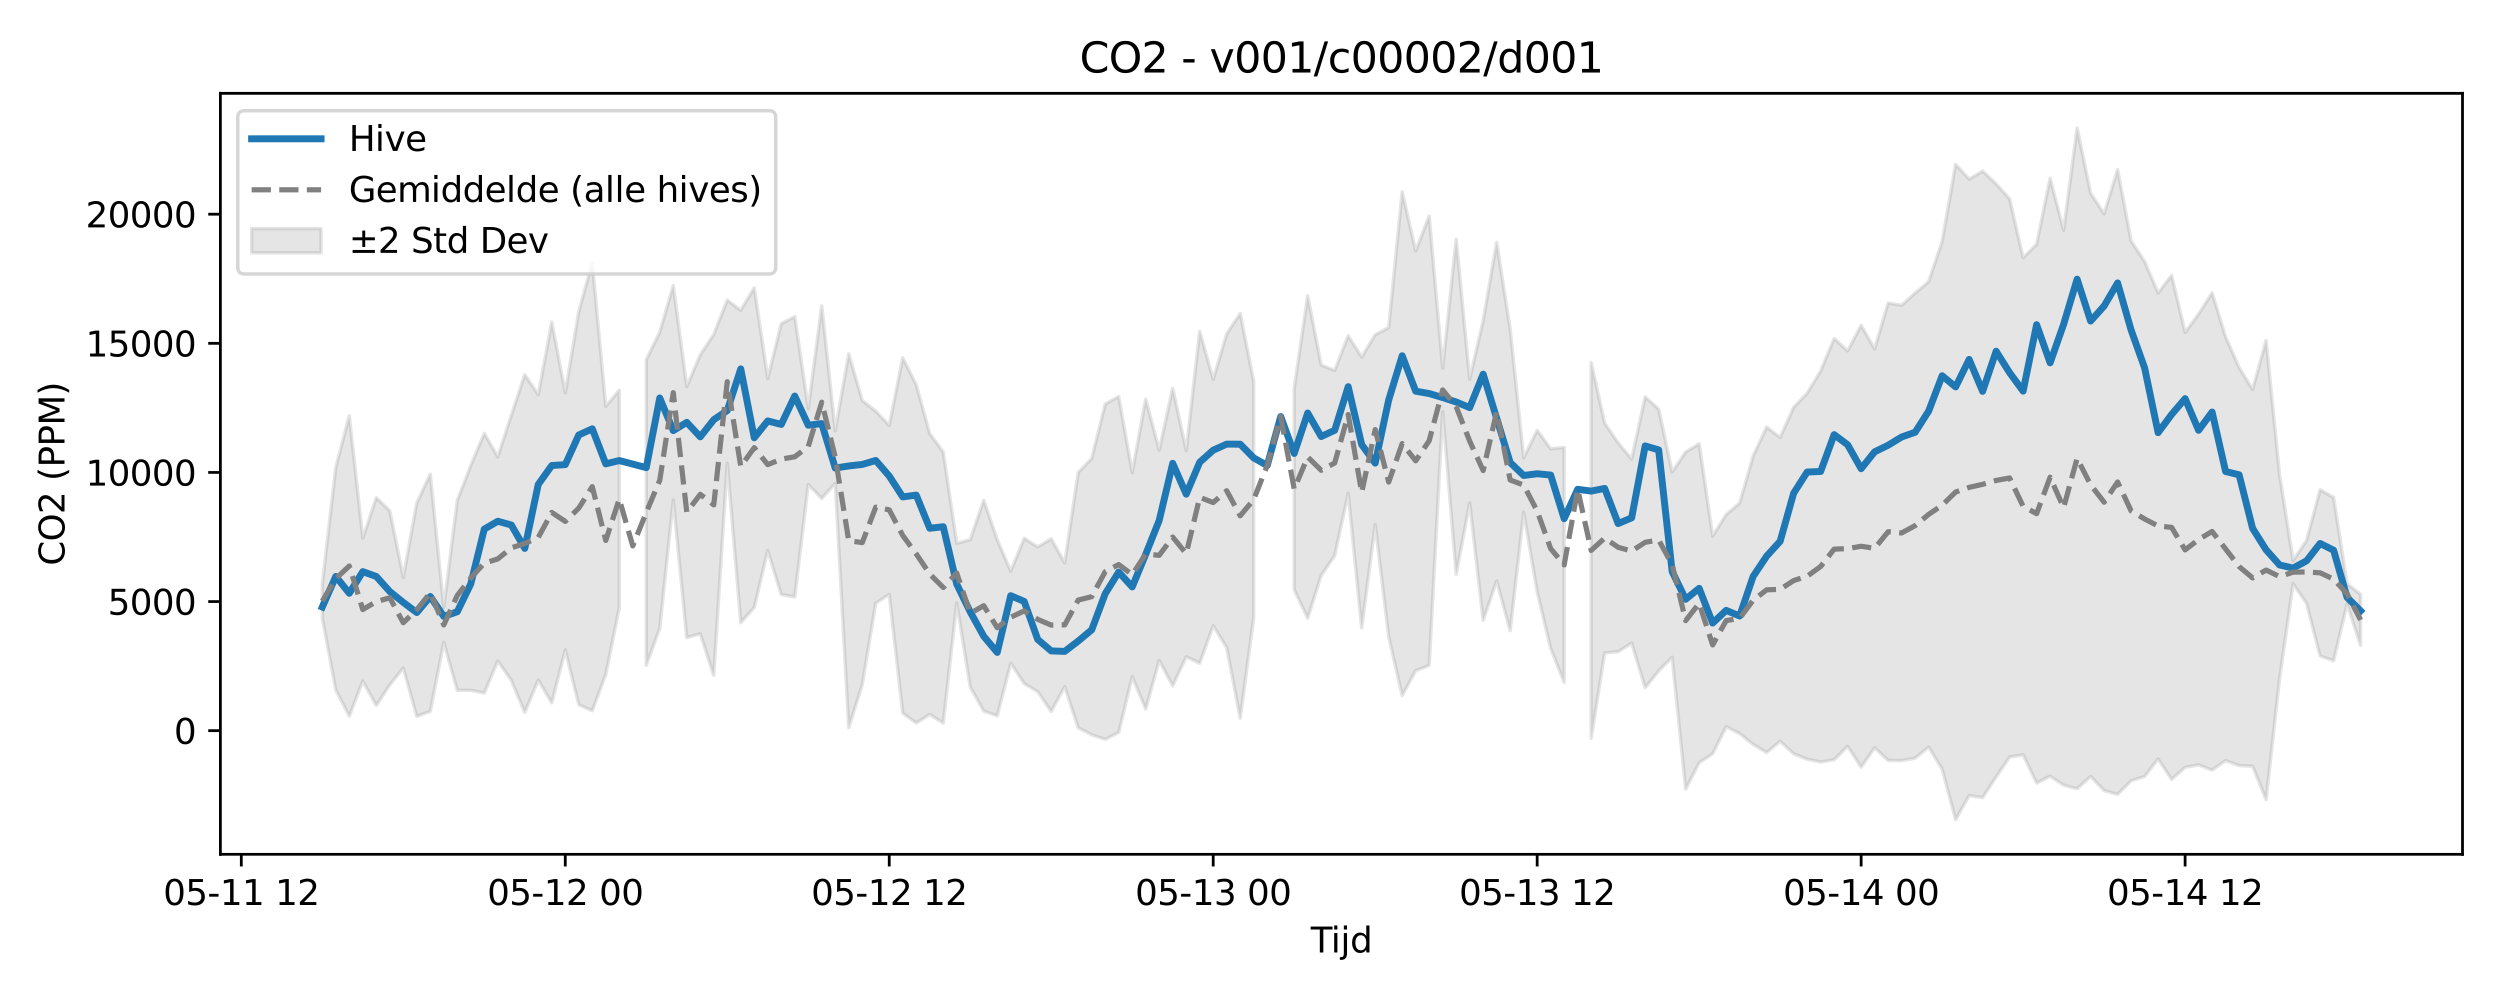 <?xml version="1.0" encoding="utf-8" standalone="no"?>
<!DOCTYPE svg PUBLIC "-//W3C//DTD SVG 1.1//EN"
  "http://www.w3.org/Graphics/SVG/1.1/DTD/svg11.dtd">
<svg xmlns:xlink="http://www.w3.org/1999/xlink" width="720pt" height="288pt" viewBox="0 0 720 288" xmlns="http://www.w3.org/2000/svg" version="1.1">
 <defs>
  <style type="text/css">*{stroke-linejoin: round; stroke-linecap: butt}</style>
 </defs>
 <g id="figure_1">
  <g id="patch_1">
   <path d="M 0 288 
L 720 288 
L 720 0 
L 0 0 
z
" style="fill: #ffffff"/>
  </g>
  <g id="axes_1">
   <g id="patch_2">
    <path d="M 63.47 246.04 
L 709.2 246.04 
L 709.2 26.88 
L 63.47 26.88 
z
" style="fill: #ffffff"/>
   </g>
   <g id="FillBetweenPolyCollection_1">
    <path d="M 92.821 168.249 
L 92.821 177.968 
L 96.709 198.705 
L 100.597 206.249 
L 104.484 196.136 
L 108.372 203.177 
L 112.259 197.239 
L 116.147 192.369 
L 120.035 206.307 
L 123.922 204.865 
L 127.81 184.966 
L 131.697 198.825 
L 135.585 198.812 
L 139.473 199.604 
L 143.36 190.355 
L 147.248 195.928 
L 151.135 205.163 
L 155.023 195.886 
L 158.911 202.408 
L 162.798 187.176 
L 166.686 202.953 
L 170.573 204.689 
L 174.461 194.249 
L 178.349 175.053 
L 178.349 112.385 
L 178.349 112.385 
L 174.461 117.046 
L 170.573 75.631 
L 166.686 89.705 
L 162.798 113.163 
L 158.911 92.765 
L 155.023 113.697 
L 151.135 107.913 
L 147.248 119.629 
L 143.36 131.598 
L 139.473 124.802 
L 135.585 134.067 
L 131.697 144.178 
L 127.81 174.982 
L 123.922 136.567 
L 120.035 144.871 
L 116.147 166.318 
L 112.259 147.085 
L 108.372 143.345 
L 104.484 154.961 
L 100.597 119.763 
L 96.709 134.586 
L 92.821 168.249 
z
" clip-path="url(#p95e5e0b3ce)" style="fill: #808080; fill-opacity: 0.2; stroke: #808080; stroke-opacity: 0.2"/>
    <path d="M 186.124 103.587 
L 186.124 191.597 
L 190.011 180.949 
L 193.899 143.983 
L 197.787 183.636 
L 201.674 182.509 
L 205.562 194.504 
L 209.449 133.408 
L 213.337 179.35 
L 217.224 174.935 
L 221.112 158.577 
L 225 171.244 
L 228.887 171.903 
L 232.775 139.53 
L 236.662 143.565 
L 240.55 139.207 
L 244.438 209.553 
L 248.325 197.178 
L 252.213 173.716 
L 256.1 171.153 
L 259.988 205.38 
L 263.876 208.232 
L 267.763 205.759 
L 271.651 208.24 
L 275.538 173.635 
L 279.426 197.842 
L 283.314 204.802 
L 287.201 206.156 
L 291.089 190.996 
L 294.976 196.858 
L 298.864 199.207 
L 302.752 204.896 
L 306.639 197.784 
L 310.527 209.589 
L 314.414 211.627 
L 318.302 212.917 
L 322.19 210.981 
L 326.077 194.869 
L 329.965 204.198 
L 333.852 190.209 
L 337.74 197.51 
L 341.628 189.126 
L 345.515 191.036 
L 349.403 180.204 
L 353.29 186.49 
L 357.178 206.837 
L 361.066 177.82 
L 361.066 109.927 
L 361.066 109.927 
L 357.178 90.245 
L 353.29 96.182 
L 349.403 109.248 
L 345.515 95.427 
L 341.628 129.789 
L 337.74 111.838 
L 333.852 129.656 
L 329.965 114.921 
L 326.077 136.124 
L 322.19 114.187 
L 318.302 116.368 
L 314.414 132.048 
L 310.527 136.055 
L 306.639 162.131 
L 302.752 155.163 
L 298.864 157.53 
L 294.976 155.027 
L 291.089 164.528 
L 287.201 155.414 
L 283.314 144.082 
L 279.426 155.44 
L 275.538 156.465 
L 271.651 130.161 
L 267.763 124.88 
L 263.876 110.797 
L 259.988 103.056 
L 256.1 122.542 
L 252.213 118.422 
L 248.325 115.365 
L 244.438 101.904 
L 240.55 124.103 
L 236.662 88.108 
L 232.775 117.656 
L 228.887 91.202 
L 225 93.223 
L 221.112 109.048 
L 217.224 82.902 
L 213.337 89.348 
L 209.449 86.447 
L 205.562 96.32 
L 201.674 102.223 
L 197.787 111.333 
L 193.899 82.209 
L 190.011 95.669 
L 186.124 103.587 
z
" clip-path="url(#p95e5e0b3ce)" style="fill: #808080; fill-opacity: 0.2; stroke: #808080; stroke-opacity: 0.2"/>
    <path d="M 372.728 111.864 
L 372.728 169.806 
L 376.616 178.027 
L 380.504 165.744 
L 384.391 160.019 
L 388.279 142.09 
L 392.166 180.859 
L 396.054 151.033 
L 399.942 183.332 
L 403.829 200.302 
L 407.717 193.161 
L 411.604 191.623 
L 415.492 118.525 
L 419.38 165.359 
L 423.267 144.841 
L 427.155 178.668 
L 431.042 167.303 
L 434.93 181.635 
L 438.818 147.537 
L 442.705 170.407 
L 446.593 186.733 
L 450.48 196.527 
L 450.48 128.851 
L 450.48 128.851 
L 446.593 129.265 
L 442.705 123.931 
L 438.818 131.878 
L 434.93 94.839 
L 431.042 69.819 
L 427.155 92.356 
L 423.267 109.223 
L 419.38 68.884 
L 415.492 106.072 
L 411.604 62.228 
L 407.717 72.271 
L 403.829 55.215 
L 399.942 94.325 
L 396.054 96.415 
L 392.166 102.827 
L 388.279 96.689 
L 384.391 106.677 
L 380.504 105.142 
L 376.616 85.199 
L 372.728 111.864 
z
" clip-path="url(#p95e5e0b3ce)" style="fill: #808080; fill-opacity: 0.2; stroke: #808080; stroke-opacity: 0.2"/>
    <path d="M 458.256 104.383 
L 458.256 212.656 
L 462.143 188.049 
L 466.031 187.685 
L 469.918 185.217 
L 473.806 198.044 
L 477.694 193.235 
L 481.581 189.282 
L 485.469 227.266 
L 489.356 219.684 
L 493.244 217.076 
L 497.132 209.292 
L 501.019 211.278 
L 504.907 214.384 
L 508.794 216.736 
L 512.682 213.487 
L 516.57 217.083 
L 520.457 218.66 
L 524.345 219.46 
L 528.232 218.814 
L 532.12 214.939 
L 536.008 220.939 
L 539.895 215.352 
L 543.783 219.013 
L 547.67 219.059 
L 551.558 218.35 
L 555.446 215.161 
L 559.333 221.475 
L 563.221 236.078 
L 567.108 229.133 
L 570.996 229.706 
L 574.883 223.742 
L 578.771 218.043 
L 582.659 217.397 
L 586.546 225.526 
L 590.434 223.517 
L 594.321 226.12 
L 598.209 227.158 
L 602.097 223.594 
L 605.984 227.686 
L 609.872 228.775 
L 613.759 224.861 
L 617.647 223.617 
L 621.535 218.585 
L 625.422 224.457 
L 629.31 220.991 
L 633.197 220.303 
L 637.085 221.78 
L 640.973 219.043 
L 644.86 220.49 
L 648.748 220.674 
L 652.635 230.286 
L 656.523 195.395 
L 660.411 168.117 
L 664.298 173.789 
L 668.186 188.888 
L 672.073 190.286 
L 675.961 173.919 
L 679.849 185.883 
L 679.849 171.189 
L 679.849 171.189 
L 675.961 168.127 
L 672.073 143.262 
L 668.186 141.065 
L 664.298 155.645 
L 660.411 161.455 
L 656.523 136.747 
L 652.635 98.064 
L 648.748 112.207 
L 644.86 105.838 
L 640.973 97.047 
L 637.085 84.327 
L 633.197 90.467 
L 629.31 95.756 
L 625.422 79.31 
L 621.535 84.386 
L 617.647 75.311 
L 613.759 69.4 
L 609.872 48.849 
L 605.984 61.588 
L 602.097 55.64 
L 598.209 36.842 
L 594.321 66.322 
L 590.434 51.34 
L 586.546 70.344 
L 582.659 74.234 
L 578.771 57.268 
L 574.883 52.98 
L 570.996 49.263 
L 567.108 51.594 
L 563.221 47.324 
L 559.333 69.548 
L 555.446 81.141 
L 551.558 84.409 
L 547.67 87.928 
L 543.783 87.264 
L 539.895 100.49 
L 536.008 93.708 
L 532.12 101.071 
L 528.232 97.478 
L 524.345 106.847 
L 520.457 113.264 
L 516.57 117.311 
L 512.682 125.979 
L 508.794 122.998 
L 504.907 131.345 
L 501.019 144.875 
L 497.132 148.188 
L 493.244 154.405 
L 489.356 127.802 
L 485.469 130.206 
L 481.581 135.933 
L 477.694 117.795 
L 473.806 114.318 
L 469.918 132.203 
L 466.031 127.566 
L 462.143 121.874 
L 458.256 104.383 
z
" clip-path="url(#p95e5e0b3ce)" style="fill: #808080; fill-opacity: 0.2; stroke: #808080; stroke-opacity: 0.2"/>
   </g>
   <g id="matplotlib.axis_1">
    <g id="xtick_1">
     <g id="line2d_1">
      <defs>
       <path id="ma5da8256d8" d="M 0 0 
L 0 3.5 
" style="stroke: #000000; stroke-width: 0.8"/>
      </defs>
      <g>
       <use xlink:href="#ma5da8256d8" x="69.496" y="246.04" style="stroke: #000000; stroke-width: 0.8"/>
      </g>
     </g>
     <g id="text_1">
      <!-- 05-11 12 -->
      <g transform="translate(47.015 260.638) scale(0.1 -0.1)">
       <defs>
        <path id="DejaVuSans-30" d="M 2034 4250 
Q 1547 4250 1301 3770 
Q 1056 3291 1056 2328 
Q 1056 1369 1301 889 
Q 1547 409 2034 409 
Q 2525 409 2770 889 
Q 3016 1369 3016 2328 
Q 3016 3291 2770 3770 
Q 2525 4250 2034 4250 
z
M 2034 4750 
Q 2819 4750 3233 4129 
Q 3647 3509 3647 2328 
Q 3647 1150 3233 529 
Q 2819 -91 2034 -91 
Q 1250 -91 836 529 
Q 422 1150 422 2328 
Q 422 3509 836 4129 
Q 1250 4750 2034 4750 
z
" transform="scale(0.016)"/>
        <path id="DejaVuSans-35" d="M 691 4666 
L 3169 4666 
L 3169 4134 
L 1269 4134 
L 1269 2991 
Q 1406 3038 1543 3061 
Q 1681 3084 1819 3084 
Q 2600 3084 3056 2656 
Q 3513 2228 3513 1497 
Q 3513 744 3044 326 
Q 2575 -91 1722 -91 
Q 1428 -91 1123 -41 
Q 819 9 494 109 
L 494 744 
Q 775 591 1075 516 
Q 1375 441 1709 441 
Q 2250 441 2565 725 
Q 2881 1009 2881 1497 
Q 2881 1984 2565 2268 
Q 2250 2553 1709 2553 
Q 1456 2553 1204 2497 
Q 953 2441 691 2322 
L 691 4666 
z
" transform="scale(0.016)"/>
        <path id="DejaVuSans-2d" d="M 313 2009 
L 1997 2009 
L 1997 1497 
L 313 1497 
L 313 2009 
z
" transform="scale(0.016)"/>
        <path id="DejaVuSans-31" d="M 794 531 
L 1825 531 
L 1825 4091 
L 703 3866 
L 703 4441 
L 1819 4666 
L 2450 4666 
L 2450 531 
L 3481 531 
L 3481 0 
L 794 0 
L 794 531 
z
" transform="scale(0.016)"/>
        <path id="DejaVuSans-20" transform="scale(0.016)"/>
        <path id="DejaVuSans-32" d="M 1228 531 
L 3431 531 
L 3431 0 
L 469 0 
L 469 531 
Q 828 903 1448 1529 
Q 2069 2156 2228 2338 
Q 2531 2678 2651 2914 
Q 2772 3150 2772 3378 
Q 2772 3750 2511 3984 
Q 2250 4219 1831 4219 
Q 1534 4219 1204 4116 
Q 875 4013 500 3803 
L 500 4441 
Q 881 4594 1212 4672 
Q 1544 4750 1819 4750 
Q 2544 4750 2975 4387 
Q 3406 4025 3406 3419 
Q 3406 3131 3298 2873 
Q 3191 2616 2906 2266 
Q 2828 2175 2409 1742 
Q 1991 1309 1228 531 
z
" transform="scale(0.016)"/>
       </defs>
       <use xlink:href="#DejaVuSans-30"/>
       <use xlink:href="#DejaVuSans-35" transform="translate(63.623 0)"/>
       <use xlink:href="#DejaVuSans-2d" transform="translate(127.246 0)"/>
       <use xlink:href="#DejaVuSans-31" transform="translate(163.33 0)"/>
       <use xlink:href="#DejaVuSans-31" transform="translate(226.953 0)"/>
       <use xlink:href="#DejaVuSans-20" transform="translate(290.576 0)"/>
       <use xlink:href="#DejaVuSans-31" transform="translate(322.363 0)"/>
       <use xlink:href="#DejaVuSans-32" transform="translate(385.986 0)"/>
      </g>
     </g>
    </g>
    <g id="xtick_2">
     <g id="line2d_2">
      <g>
       <use xlink:href="#ma5da8256d8" x="162.798" y="246.04" style="stroke: #000000; stroke-width: 0.8"/>
      </g>
     </g>
     <g id="text_2">
      <!-- 05-12 00 -->
      <g transform="translate(140.318 260.638) scale(0.1 -0.1)">
       <use xlink:href="#DejaVuSans-30"/>
       <use xlink:href="#DejaVuSans-35" transform="translate(63.623 0)"/>
       <use xlink:href="#DejaVuSans-2d" transform="translate(127.246 0)"/>
       <use xlink:href="#DejaVuSans-31" transform="translate(163.33 0)"/>
       <use xlink:href="#DejaVuSans-32" transform="translate(226.953 0)"/>
       <use xlink:href="#DejaVuSans-20" transform="translate(290.576 0)"/>
       <use xlink:href="#DejaVuSans-30" transform="translate(322.363 0)"/>
       <use xlink:href="#DejaVuSans-30" transform="translate(385.986 0)"/>
      </g>
     </g>
    </g>
    <g id="xtick_3">
     <g id="line2d_3">
      <g>
       <use xlink:href="#ma5da8256d8" x="256.1" y="246.04" style="stroke: #000000; stroke-width: 0.8"/>
      </g>
     </g>
     <g id="text_3">
      <!-- 05-12 12 -->
      <g transform="translate(233.62 260.638) scale(0.1 -0.1)">
       <use xlink:href="#DejaVuSans-30"/>
       <use xlink:href="#DejaVuSans-35" transform="translate(63.623 0)"/>
       <use xlink:href="#DejaVuSans-2d" transform="translate(127.246 0)"/>
       <use xlink:href="#DejaVuSans-31" transform="translate(163.33 0)"/>
       <use xlink:href="#DejaVuSans-32" transform="translate(226.953 0)"/>
       <use xlink:href="#DejaVuSans-20" transform="translate(290.576 0)"/>
       <use xlink:href="#DejaVuSans-31" transform="translate(322.363 0)"/>
       <use xlink:href="#DejaVuSans-32" transform="translate(385.986 0)"/>
      </g>
     </g>
    </g>
    <g id="xtick_4">
     <g id="line2d_4">
      <g>
       <use xlink:href="#ma5da8256d8" x="349.403" y="246.04" style="stroke: #000000; stroke-width: 0.8"/>
      </g>
     </g>
     <g id="text_4">
      <!-- 05-13 00 -->
      <g transform="translate(326.922 260.638) scale(0.1 -0.1)">
       <defs>
        <path id="DejaVuSans-33" d="M 2597 2516 
Q 3050 2419 3304 2112 
Q 3559 1806 3559 1356 
Q 3559 666 3084 287 
Q 2609 -91 1734 -91 
Q 1441 -91 1130 -33 
Q 819 25 488 141 
L 488 750 
Q 750 597 1062 519 
Q 1375 441 1716 441 
Q 2309 441 2620 675 
Q 2931 909 2931 1356 
Q 2931 1769 2642 2001 
Q 2353 2234 1838 2234 
L 1294 2234 
L 1294 2753 
L 1863 2753 
Q 2328 2753 2575 2939 
Q 2822 3125 2822 3475 
Q 2822 3834 2567 4026 
Q 2313 4219 1838 4219 
Q 1578 4219 1281 4162 
Q 984 4106 628 3988 
L 628 4550 
Q 988 4650 1302 4700 
Q 1616 4750 1894 4750 
Q 2613 4750 3031 4423 
Q 3450 4097 3450 3541 
Q 3450 3153 3228 2886 
Q 3006 2619 2597 2516 
z
" transform="scale(0.016)"/>
       </defs>
       <use xlink:href="#DejaVuSans-30"/>
       <use xlink:href="#DejaVuSans-35" transform="translate(63.623 0)"/>
       <use xlink:href="#DejaVuSans-2d" transform="translate(127.246 0)"/>
       <use xlink:href="#DejaVuSans-31" transform="translate(163.33 0)"/>
       <use xlink:href="#DejaVuSans-33" transform="translate(226.953 0)"/>
       <use xlink:href="#DejaVuSans-20" transform="translate(290.576 0)"/>
       <use xlink:href="#DejaVuSans-30" transform="translate(322.363 0)"/>
       <use xlink:href="#DejaVuSans-30" transform="translate(385.986 0)"/>
      </g>
     </g>
    </g>
    <g id="xtick_5">
     <g id="line2d_5">
      <g>
       <use xlink:href="#ma5da8256d8" x="442.705" y="246.04" style="stroke: #000000; stroke-width: 0.8"/>
      </g>
     </g>
     <g id="text_5">
      <!-- 05-13 12 -->
      <g transform="translate(420.225 260.638) scale(0.1 -0.1)">
       <use xlink:href="#DejaVuSans-30"/>
       <use xlink:href="#DejaVuSans-35" transform="translate(63.623 0)"/>
       <use xlink:href="#DejaVuSans-2d" transform="translate(127.246 0)"/>
       <use xlink:href="#DejaVuSans-31" transform="translate(163.33 0)"/>
       <use xlink:href="#DejaVuSans-33" transform="translate(226.953 0)"/>
       <use xlink:href="#DejaVuSans-20" transform="translate(290.576 0)"/>
       <use xlink:href="#DejaVuSans-31" transform="translate(322.363 0)"/>
       <use xlink:href="#DejaVuSans-32" transform="translate(385.986 0)"/>
      </g>
     </g>
    </g>
    <g id="xtick_6">
     <g id="line2d_6">
      <g>
       <use xlink:href="#ma5da8256d8" x="536.008" y="246.04" style="stroke: #000000; stroke-width: 0.8"/>
      </g>
     </g>
     <g id="text_6">
      <!-- 05-14 00 -->
      <g transform="translate(513.527 260.638) scale(0.1 -0.1)">
       <defs>
        <path id="DejaVuSans-34" d="M 2419 4116 
L 825 1625 
L 2419 1625 
L 2419 4116 
z
M 2253 4666 
L 3047 4666 
L 3047 1625 
L 3713 1625 
L 3713 1100 
L 3047 1100 
L 3047 0 
L 2419 0 
L 2419 1100 
L 313 1100 
L 313 1709 
L 2253 4666 
z
" transform="scale(0.016)"/>
       </defs>
       <use xlink:href="#DejaVuSans-30"/>
       <use xlink:href="#DejaVuSans-35" transform="translate(63.623 0)"/>
       <use xlink:href="#DejaVuSans-2d" transform="translate(127.246 0)"/>
       <use xlink:href="#DejaVuSans-31" transform="translate(163.33 0)"/>
       <use xlink:href="#DejaVuSans-34" transform="translate(226.953 0)"/>
       <use xlink:href="#DejaVuSans-20" transform="translate(290.576 0)"/>
       <use xlink:href="#DejaVuSans-30" transform="translate(322.363 0)"/>
       <use xlink:href="#DejaVuSans-30" transform="translate(385.986 0)"/>
      </g>
     </g>
    </g>
    <g id="xtick_7">
     <g id="line2d_7">
      <g>
       <use xlink:href="#ma5da8256d8" x="629.31" y="246.04" style="stroke: #000000; stroke-width: 0.8"/>
      </g>
     </g>
     <g id="text_7">
      <!-- 05-14 12 -->
      <g transform="translate(606.829 260.638) scale(0.1 -0.1)">
       <use xlink:href="#DejaVuSans-30"/>
       <use xlink:href="#DejaVuSans-35" transform="translate(63.623 0)"/>
       <use xlink:href="#DejaVuSans-2d" transform="translate(127.246 0)"/>
       <use xlink:href="#DejaVuSans-31" transform="translate(163.33 0)"/>
       <use xlink:href="#DejaVuSans-34" transform="translate(226.953 0)"/>
       <use xlink:href="#DejaVuSans-20" transform="translate(290.576 0)"/>
       <use xlink:href="#DejaVuSans-31" transform="translate(322.363 0)"/>
       <use xlink:href="#DejaVuSans-32" transform="translate(385.986 0)"/>
      </g>
     </g>
    </g>
    <g id="text_8">
     <!-- Tijd -->
     <g transform="translate(377.485 274.317) scale(0.1 -0.1)">
      <defs>
       <path id="DejaVuSans-54" d="M -19 4666 
L 3928 4666 
L 3928 4134 
L 2272 4134 
L 2272 0 
L 1638 0 
L 1638 4134 
L -19 4134 
L -19 4666 
z
" transform="scale(0.016)"/>
       <path id="DejaVuSans-69" d="M 603 3500 
L 1178 3500 
L 1178 0 
L 603 0 
L 603 3500 
z
M 603 4863 
L 1178 4863 
L 1178 4134 
L 603 4134 
L 603 4863 
z
" transform="scale(0.016)"/>
       <path id="DejaVuSans-6a" d="M 603 3500 
L 1178 3500 
L 1178 -63 
Q 1178 -731 923 -1031 
Q 669 -1331 103 -1331 
L -116 -1331 
L -116 -844 
L 38 -844 
Q 366 -844 484 -692 
Q 603 -541 603 -63 
L 603 3500 
z
M 603 4863 
L 1178 4863 
L 1178 4134 
L 603 4134 
L 603 4863 
z
" transform="scale(0.016)"/>
       <path id="DejaVuSans-64" d="M 2906 2969 
L 2906 4863 
L 3481 4863 
L 3481 0 
L 2906 0 
L 2906 525 
Q 2725 213 2448 61 
Q 2172 -91 1784 -91 
Q 1150 -91 751 415 
Q 353 922 353 1747 
Q 353 2572 751 3078 
Q 1150 3584 1784 3584 
Q 2172 3584 2448 3432 
Q 2725 3281 2906 2969 
z
M 947 1747 
Q 947 1113 1208 752 
Q 1469 391 1925 391 
Q 2381 391 2643 752 
Q 2906 1113 2906 1747 
Q 2906 2381 2643 2742 
Q 2381 3103 1925 3103 
Q 1469 3103 1208 2742 
Q 947 2381 947 1747 
z
" transform="scale(0.016)"/>
      </defs>
      <use xlink:href="#DejaVuSans-54"/>
      <use xlink:href="#DejaVuSans-69" transform="translate(57.959 0)"/>
      <use xlink:href="#DejaVuSans-6a" transform="translate(85.742 0)"/>
      <use xlink:href="#DejaVuSans-64" transform="translate(113.525 0)"/>
     </g>
    </g>
   </g>
   <g id="matplotlib.axis_2">
    <g id="ytick_1">
     <g id="line2d_8">
      <defs>
       <path id="m9a7a1505db" d="M 0 0 
L -3.5 0 
" style="stroke: #000000; stroke-width: 0.8"/>
      </defs>
      <g>
       <use xlink:href="#m9a7a1505db" x="63.47" y="210.438" style="stroke: #000000; stroke-width: 0.8"/>
      </g>
     </g>
     <g id="text_9">
      <!-- 0 -->
      <g transform="translate(50.108 214.237) scale(0.1 -0.1)">
       <use xlink:href="#DejaVuSans-30"/>
      </g>
     </g>
    </g>
    <g id="ytick_2">
     <g id="line2d_9">
      <g>
       <use xlink:href="#m9a7a1505db" x="63.47" y="173.25" style="stroke: #000000; stroke-width: 0.8"/>
      </g>
     </g>
     <g id="text_10">
      <!-- 5000 -->
      <g transform="translate(31.02 177.049) scale(0.1 -0.1)">
       <use xlink:href="#DejaVuSans-35"/>
       <use xlink:href="#DejaVuSans-30" transform="translate(63.623 0)"/>
       <use xlink:href="#DejaVuSans-30" transform="translate(127.246 0)"/>
       <use xlink:href="#DejaVuSans-30" transform="translate(190.869 0)"/>
      </g>
     </g>
    </g>
    <g id="ytick_3">
     <g id="line2d_10">
      <g>
       <use xlink:href="#m9a7a1505db" x="63.47" y="136.062" style="stroke: #000000; stroke-width: 0.8"/>
      </g>
     </g>
     <g id="text_11">
      <!-- 10000 -->
      <g transform="translate(24.657 139.861) scale(0.1 -0.1)">
       <use xlink:href="#DejaVuSans-31"/>
       <use xlink:href="#DejaVuSans-30" transform="translate(63.623 0)"/>
       <use xlink:href="#DejaVuSans-30" transform="translate(127.246 0)"/>
       <use xlink:href="#DejaVuSans-30" transform="translate(190.869 0)"/>
       <use xlink:href="#DejaVuSans-30" transform="translate(254.492 0)"/>
      </g>
     </g>
    </g>
    <g id="ytick_4">
     <g id="line2d_11">
      <g>
       <use xlink:href="#m9a7a1505db" x="63.47" y="98.874" style="stroke: #000000; stroke-width: 0.8"/>
      </g>
     </g>
     <g id="text_12">
      <!-- 15000 -->
      <g transform="translate(24.657 102.673) scale(0.1 -0.1)">
       <use xlink:href="#DejaVuSans-31"/>
       <use xlink:href="#DejaVuSans-35" transform="translate(63.623 0)"/>
       <use xlink:href="#DejaVuSans-30" transform="translate(127.246 0)"/>
       <use xlink:href="#DejaVuSans-30" transform="translate(190.869 0)"/>
       <use xlink:href="#DejaVuSans-30" transform="translate(254.492 0)"/>
      </g>
     </g>
    </g>
    <g id="ytick_5">
     <g id="line2d_12">
      <g>
       <use xlink:href="#m9a7a1505db" x="63.47" y="61.686" style="stroke: #000000; stroke-width: 0.8"/>
      </g>
     </g>
     <g id="text_13">
      <!-- 20000 -->
      <g transform="translate(24.657 65.485) scale(0.1 -0.1)">
       <use xlink:href="#DejaVuSans-32"/>
       <use xlink:href="#DejaVuSans-30" transform="translate(63.623 0)"/>
       <use xlink:href="#DejaVuSans-30" transform="translate(127.246 0)"/>
       <use xlink:href="#DejaVuSans-30" transform="translate(190.869 0)"/>
       <use xlink:href="#DejaVuSans-30" transform="translate(254.492 0)"/>
      </g>
     </g>
    </g>
    <g id="text_14">
     <!-- CO2 (PPM) -->
     <g transform="translate(18.578 162.903) rotate(-90) scale(0.1 -0.1)">
      <defs>
       <path id="DejaVuSans-43" d="M 4122 4306 
L 4122 3641 
Q 3803 3938 3442 4084 
Q 3081 4231 2675 4231 
Q 1875 4231 1450 3742 
Q 1025 3253 1025 2328 
Q 1025 1406 1450 917 
Q 1875 428 2675 428 
Q 3081 428 3442 575 
Q 3803 722 4122 1019 
L 4122 359 
Q 3791 134 3420 21 
Q 3050 -91 2638 -91 
Q 1578 -91 968 557 
Q 359 1206 359 2328 
Q 359 3453 968 4101 
Q 1578 4750 2638 4750 
Q 3056 4750 3426 4639 
Q 3797 4528 4122 4306 
z
" transform="scale(0.016)"/>
       <path id="DejaVuSans-4f" d="M 2522 4238 
Q 1834 4238 1429 3725 
Q 1025 3213 1025 2328 
Q 1025 1447 1429 934 
Q 1834 422 2522 422 
Q 3209 422 3611 934 
Q 4013 1447 4013 2328 
Q 4013 3213 3611 3725 
Q 3209 4238 2522 4238 
z
M 2522 4750 
Q 3503 4750 4090 4092 
Q 4678 3434 4678 2328 
Q 4678 1225 4090 567 
Q 3503 -91 2522 -91 
Q 1538 -91 948 565 
Q 359 1222 359 2328 
Q 359 3434 948 4092 
Q 1538 4750 2522 4750 
z
" transform="scale(0.016)"/>
       <path id="DejaVuSans-28" d="M 1984 4856 
Q 1566 4138 1362 3434 
Q 1159 2731 1159 2009 
Q 1159 1288 1364 580 
Q 1569 -128 1984 -844 
L 1484 -844 
Q 1016 -109 783 600 
Q 550 1309 550 2009 
Q 550 2706 781 3412 
Q 1013 4119 1484 4856 
L 1984 4856 
z
" transform="scale(0.016)"/>
       <path id="DejaVuSans-50" d="M 1259 4147 
L 1259 2394 
L 2053 2394 
Q 2494 2394 2734 2622 
Q 2975 2850 2975 3272 
Q 2975 3691 2734 3919 
Q 2494 4147 2053 4147 
L 1259 4147 
z
M 628 4666 
L 2053 4666 
Q 2838 4666 3239 4311 
Q 3641 3956 3641 3272 
Q 3641 2581 3239 2228 
Q 2838 1875 2053 1875 
L 1259 1875 
L 1259 0 
L 628 0 
L 628 4666 
z
" transform="scale(0.016)"/>
       <path id="DejaVuSans-4d" d="M 628 4666 
L 1569 4666 
L 2759 1491 
L 3956 4666 
L 4897 4666 
L 4897 0 
L 4281 0 
L 4281 4097 
L 3078 897 
L 2444 897 
L 1241 4097 
L 1241 0 
L 628 0 
L 628 4666 
z
" transform="scale(0.016)"/>
       <path id="DejaVuSans-29" d="M 513 4856 
L 1013 4856 
Q 1481 4119 1714 3412 
Q 1947 2706 1947 2009 
Q 1947 1309 1714 600 
Q 1481 -109 1013 -844 
L 513 -844 
Q 928 -128 1133 580 
Q 1338 1288 1338 2009 
Q 1338 2731 1133 3434 
Q 928 4138 513 4856 
z
" transform="scale(0.016)"/>
      </defs>
      <use xlink:href="#DejaVuSans-43"/>
      <use xlink:href="#DejaVuSans-4f" transform="translate(69.824 0)"/>
      <use xlink:href="#DejaVuSans-32" transform="translate(148.535 0)"/>
      <use xlink:href="#DejaVuSans-20" transform="translate(212.158 0)"/>
      <use xlink:href="#DejaVuSans-28" transform="translate(243.945 0)"/>
      <use xlink:href="#DejaVuSans-50" transform="translate(282.959 0)"/>
      <use xlink:href="#DejaVuSans-50" transform="translate(343.262 0)"/>
      <use xlink:href="#DejaVuSans-4d" transform="translate(403.564 0)"/>
      <use xlink:href="#DejaVuSans-29" transform="translate(489.844 0)"/>
     </g>
    </g>
   </g>
   <g id="line2d_13">
    <path d="M 92.821 174.826 
L 96.709 166.018 
L 100.597 170.865 
L 104.484 164.633 
L 108.372 166.02 
L 112.259 170.361 
L 116.147 173.5 
L 120.035 176.408 
L 123.922 171.797 
L 127.81 177.536 
L 131.697 176.18 
L 135.585 168.152 
L 139.473 152.387 
L 143.36 150.119 
L 147.248 151.19 
L 151.135 157.936 
L 155.023 139.508 
L 158.911 134.068 
L 162.798 133.813 
L 166.686 125.275 
L 170.573 123.497 
L 174.461 133.595 
L 178.349 132.64 
L 186.124 134.682 
L 190.011 114.619 
L 193.899 124.017 
L 197.787 121.638 
L 201.674 125.808 
L 205.562 120.878 
L 209.449 118.229 
L 213.337 106.252 
L 217.224 126.076 
L 221.112 121.227 
L 225 122.239 
L 228.887 114.061 
L 232.775 122.458 
L 236.662 121.997 
L 240.55 134.81 
L 244.438 134.192 
L 248.325 133.764 
L 252.213 132.614 
L 256.1 137.103 
L 259.988 143.109 
L 263.876 142.592 
L 267.763 152.134 
L 271.651 151.701 
L 275.538 168.229 
L 279.426 176.228 
L 283.314 183.253 
L 287.201 187.894 
L 291.089 171.558 
L 294.976 173.225 
L 298.864 184.163 
L 302.752 187.468 
L 306.639 187.597 
L 310.527 184.627 
L 314.414 181.386 
L 318.302 170.989 
L 322.19 164.753 
L 326.077 169.038 
L 329.965 159.624 
L 333.852 149.868 
L 337.74 133.436 
L 341.628 142.319 
L 345.515 133.126 
L 349.403 129.653 
L 353.29 127.9 
L 357.178 127.93 
L 361.066 131.872 
L 364.953 134.068 
L 368.841 119.977 
L 372.728 130.593 
L 376.616 118.955 
L 380.504 125.727 
L 384.391 123.919 
L 388.279 111.364 
L 392.166 128.049 
L 396.054 133.379 
L 399.942 115.192 
L 403.829 102.459 
L 407.717 112.661 
L 411.604 113.347 
L 415.492 114.5 
L 419.38 115.774 
L 423.267 117.398 
L 427.155 107.757 
L 434.93 133.196 
L 438.818 136.939 
L 442.705 136.439 
L 446.593 136.82 
L 450.48 149.377 
L 454.368 140.921 
L 458.256 141.432 
L 462.143 140.666 
L 466.031 150.781 
L 469.918 149.137 
L 473.806 128.423 
L 477.694 129.58 
L 481.581 164.607 
L 485.469 172.595 
L 489.356 169.438 
L 493.244 179.45 
L 497.132 175.788 
L 501.019 177.407 
L 504.907 166.008 
L 508.794 160.174 
L 512.682 155.888 
L 516.57 142.039 
L 520.457 135.945 
L 524.345 135.784 
L 528.232 125.178 
L 532.12 128.091 
L 536.008 134.976 
L 539.895 130.122 
L 543.783 128.225 
L 547.67 125.86 
L 551.558 124.489 
L 555.446 118.405 
L 559.333 108.215 
L 563.221 111.425 
L 567.108 103.515 
L 570.996 112.705 
L 574.883 101.152 
L 578.771 107.343 
L 582.659 112.643 
L 586.546 93.514 
L 590.434 104.487 
L 594.321 93.403 
L 598.209 80.406 
L 602.097 92.458 
L 605.984 88.126 
L 609.872 81.485 
L 613.759 95.043 
L 617.647 105.954 
L 621.535 124.604 
L 625.422 119.367 
L 629.31 114.813 
L 633.197 123.924 
L 637.085 118.669 
L 640.973 135.789 
L 644.86 136.744 
L 648.748 152.172 
L 652.635 158.348 
L 656.523 162.716 
L 660.411 163.608 
L 664.298 161.509 
L 668.186 156.523 
L 672.073 158.461 
L 675.961 172.047 
L 679.849 175.938 
L 679.849 175.938 
" clip-path="url(#p95e5e0b3ce)" style="fill: none; stroke: #1f77b4; stroke-width: 2; stroke-linecap: square"/>
   </g>
   <g id="line2d_14">
    <path d="M 92.821 173.108 
L 96.709 166.645 
L 100.597 163.006 
L 104.484 175.549 
L 108.372 173.261 
L 112.259 172.162 
L 116.147 179.344 
L 120.035 175.589 
L 123.922 170.716 
L 127.81 179.974 
L 131.697 171.501 
L 135.585 166.44 
L 139.473 162.203 
L 143.36 160.976 
L 147.248 157.779 
L 151.135 156.538 
L 155.023 154.791 
L 158.911 147.587 
L 162.798 150.17 
L 166.686 146.329 
L 170.573 140.16 
L 174.461 155.647 
L 178.349 143.719 
L 182.236 157.222 
L 186.124 147.592 
L 190.011 138.309 
L 193.899 113.096 
L 197.787 147.484 
L 201.674 142.366 
L 205.562 145.412 
L 209.449 109.927 
L 213.337 134.349 
L 217.224 128.919 
L 221.112 133.813 
L 225 132.233 
L 228.887 131.553 
L 232.775 128.593 
L 236.662 115.836 
L 240.55 131.655 
L 244.438 155.729 
L 248.325 156.272 
L 252.213 146.069 
L 256.1 146.847 
L 259.988 154.218 
L 263.876 159.515 
L 267.763 165.319 
L 271.651 169.2 
L 275.538 165.05 
L 279.426 176.641 
L 283.314 174.442 
L 287.201 180.785 
L 291.089 177.762 
L 294.976 175.942 
L 298.864 178.369 
L 302.752 180.029 
L 306.639 179.958 
L 310.527 172.822 
L 314.414 171.837 
L 318.302 164.643 
L 322.19 162.584 
L 326.077 165.497 
L 329.965 159.56 
L 333.852 159.933 
L 337.74 154.674 
L 341.628 159.458 
L 345.515 143.232 
L 349.403 144.726 
L 353.29 141.336 
L 357.178 148.541 
L 361.066 143.874 
L 364.953 134.068 
L 368.841 119.977 
L 372.728 140.835 
L 376.616 131.613 
L 380.504 135.443 
L 384.391 133.348 
L 388.279 119.39 
L 392.166 141.843 
L 396.054 123.724 
L 399.942 138.829 
L 403.829 127.759 
L 407.717 132.716 
L 411.604 126.926 
L 415.492 112.299 
L 419.38 117.122 
L 423.267 127.032 
L 427.155 135.512 
L 431.042 118.561 
L 434.93 138.237 
L 438.818 139.707 
L 442.705 147.169 
L 446.593 157.999 
L 450.48 162.689 
L 454.368 140.921 
L 458.256 158.52 
L 462.143 154.961 
L 466.031 157.626 
L 469.918 158.71 
L 473.806 156.181 
L 477.694 155.515 
L 481.581 162.607 
L 485.469 178.736 
L 489.356 173.743 
L 493.244 185.74 
L 497.132 178.74 
L 501.019 178.077 
L 504.907 172.865 
L 508.794 169.867 
L 512.682 169.733 
L 516.57 167.197 
L 520.457 165.962 
L 524.345 163.154 
L 528.232 158.146 
L 532.12 158.005 
L 536.008 157.324 
L 539.895 157.921 
L 543.783 153.138 
L 547.67 153.493 
L 551.558 151.379 
L 555.446 148.151 
L 559.333 145.512 
L 563.221 141.701 
L 567.108 140.364 
L 570.996 139.485 
L 574.883 138.361 
L 578.771 137.655 
L 582.659 145.815 
L 586.546 147.935 
L 590.434 137.429 
L 594.321 146.221 
L 598.209 132 
L 602.097 139.617 
L 605.984 144.637 
L 609.872 138.812 
L 613.759 147.131 
L 617.647 149.464 
L 621.535 151.486 
L 625.422 151.884 
L 629.31 158.373 
L 633.197 155.385 
L 637.085 153.054 
L 644.86 163.164 
L 648.748 166.44 
L 652.635 164.175 
L 656.523 166.071 
L 660.411 164.786 
L 664.298 164.717 
L 668.186 164.977 
L 672.073 166.774 
L 675.961 171.023 
L 679.849 178.536 
L 679.849 178.536 
" clip-path="url(#p95e5e0b3ce)" style="fill: none; stroke-dasharray: 5.55,2.4; stroke-dashoffset: 0; stroke: #808080; stroke-width: 1.5"/>
   </g>
   <g id="patch_3">
    <path d="M 63.47 246.04 
L 63.47 26.88 
" style="fill: none; stroke: #000000; stroke-width: 0.8; stroke-linejoin: miter; stroke-linecap: square"/>
   </g>
   <g id="patch_4">
    <path d="M 709.2 246.04 
L 709.2 26.88 
" style="fill: none; stroke: #000000; stroke-width: 0.8; stroke-linejoin: miter; stroke-linecap: square"/>
   </g>
   <g id="patch_5">
    <path d="M 63.47 246.04 
L 709.2 246.04 
" style="fill: none; stroke: #000000; stroke-width: 0.8; stroke-linejoin: miter; stroke-linecap: square"/>
   </g>
   <g id="patch_6">
    <path d="M 63.47 26.88 
L 709.2 26.88 
" style="fill: none; stroke: #000000; stroke-width: 0.8; stroke-linejoin: miter; stroke-linecap: square"/>
   </g>
   <g id="text_15">
    <!-- CO2 - v001/c00002/d001 -->
    <g transform="translate(310.932 20.88) scale(0.12 -0.12)">
     <defs>
      <path id="DejaVuSans-76" d="M 191 3500 
L 800 3500 
L 1894 563 
L 2988 3500 
L 3597 3500 
L 2284 0 
L 1503 0 
L 191 3500 
z
" transform="scale(0.016)"/>
      <path id="DejaVuSans-2f" d="M 1625 4666 
L 2156 4666 
L 531 -594 
L 0 -594 
L 1625 4666 
z
" transform="scale(0.016)"/>
      <path id="DejaVuSans-63" d="M 3122 3366 
L 3122 2828 
Q 2878 2963 2633 3030 
Q 2388 3097 2138 3097 
Q 1578 3097 1268 2742 
Q 959 2388 959 1747 
Q 959 1106 1268 751 
Q 1578 397 2138 397 
Q 2388 397 2633 464 
Q 2878 531 3122 666 
L 3122 134 
Q 2881 22 2623 -34 
Q 2366 -91 2075 -91 
Q 1284 -91 818 406 
Q 353 903 353 1747 
Q 353 2603 823 3093 
Q 1294 3584 2113 3584 
Q 2378 3584 2631 3529 
Q 2884 3475 3122 3366 
z
" transform="scale(0.016)"/>
     </defs>
     <use xlink:href="#DejaVuSans-43"/>
     <use xlink:href="#DejaVuSans-4f" transform="translate(69.824 0)"/>
     <use xlink:href="#DejaVuSans-32" transform="translate(148.535 0)"/>
     <use xlink:href="#DejaVuSans-20" transform="translate(212.158 0)"/>
     <use xlink:href="#DejaVuSans-2d" transform="translate(243.945 0)"/>
     <use xlink:href="#DejaVuSans-20" transform="translate(280.029 0)"/>
     <use xlink:href="#DejaVuSans-76" transform="translate(311.816 0)"/>
     <use xlink:href="#DejaVuSans-30" transform="translate(370.996 0)"/>
     <use xlink:href="#DejaVuSans-30" transform="translate(434.619 0)"/>
     <use xlink:href="#DejaVuSans-31" transform="translate(498.242 0)"/>
     <use xlink:href="#DejaVuSans-2f" transform="translate(561.865 0)"/>
     <use xlink:href="#DejaVuSans-63" transform="translate(595.557 0)"/>
     <use xlink:href="#DejaVuSans-30" transform="translate(650.537 0)"/>
     <use xlink:href="#DejaVuSans-30" transform="translate(714.16 0)"/>
     <use xlink:href="#DejaVuSans-30" transform="translate(777.783 0)"/>
     <use xlink:href="#DejaVuSans-30" transform="translate(841.406 0)"/>
     <use xlink:href="#DejaVuSans-32" transform="translate(905.029 0)"/>
     <use xlink:href="#DejaVuSans-2f" transform="translate(968.652 0)"/>
     <use xlink:href="#DejaVuSans-64" transform="translate(1002.344 0)"/>
     <use xlink:href="#DejaVuSans-30" transform="translate(1065.82 0)"/>
     <use xlink:href="#DejaVuSans-30" transform="translate(1129.443 0)"/>
     <use xlink:href="#DejaVuSans-31" transform="translate(1193.066 0)"/>
    </g>
   </g>
   <g id="legend_1">
    <g id="patch_7">
     <path d="M 70.47 78.914 
L 221.414 78.914 
Q 223.414 78.914 223.414 76.914 
L 223.414 33.88 
Q 223.414 31.88 221.414 31.88 
L 70.47 31.88 
Q 68.47 31.88 68.47 33.88 
L 68.47 76.914 
Q 68.47 78.914 70.47 78.914 
z
" style="fill: #ffffff; opacity: 0.8; stroke: #cccccc; stroke-linejoin: miter"/>
    </g>
    <g id="line2d_15">
     <path d="M 72.47 39.978 
L 82.47 39.978 
L 92.47 39.978 
" style="fill: none; stroke: #1f77b4; stroke-width: 2; stroke-linecap: square"/>
    </g>
    <g id="text_16">
     <!-- Hive -->
     <g transform="translate(100.47 43.478) scale(0.1 -0.1)">
      <defs>
       <path id="DejaVuSans-48" d="M 628 4666 
L 1259 4666 
L 1259 2753 
L 3553 2753 
L 3553 4666 
L 4184 4666 
L 4184 0 
L 3553 0 
L 3553 2222 
L 1259 2222 
L 1259 0 
L 628 0 
L 628 4666 
z
" transform="scale(0.016)"/>
       <path id="DejaVuSans-65" d="M 3597 1894 
L 3597 1613 
L 953 1613 
Q 991 1019 1311 708 
Q 1631 397 2203 397 
Q 2534 397 2845 478 
Q 3156 559 3463 722 
L 3463 178 
Q 3153 47 2828 -22 
Q 2503 -91 2169 -91 
Q 1331 -91 842 396 
Q 353 884 353 1716 
Q 353 2575 817 3079 
Q 1281 3584 2069 3584 
Q 2775 3584 3186 3129 
Q 3597 2675 3597 1894 
z
M 3022 2063 
Q 3016 2534 2758 2815 
Q 2500 3097 2075 3097 
Q 1594 3097 1305 2825 
Q 1016 2553 972 2059 
L 3022 2063 
z
" transform="scale(0.016)"/>
      </defs>
      <use xlink:href="#DejaVuSans-48"/>
      <use xlink:href="#DejaVuSans-69" transform="translate(75.195 0)"/>
      <use xlink:href="#DejaVuSans-76" transform="translate(102.979 0)"/>
      <use xlink:href="#DejaVuSans-65" transform="translate(162.158 0)"/>
     </g>
    </g>
    <g id="line2d_16">
     <path d="M 72.47 54.657 
L 82.47 54.657 
L 92.47 54.657 
" style="fill: none; stroke-dasharray: 5.55,2.4; stroke-dashoffset: 0; stroke: #808080; stroke-width: 1.5"/>
    </g>
    <g id="text_17">
     <!-- Gemiddelde (alle hives) -->
     <g transform="translate(100.47 58.157) scale(0.1 -0.1)">
      <defs>
       <path id="DejaVuSans-47" d="M 3809 666 
L 3809 1919 
L 2778 1919 
L 2778 2438 
L 4434 2438 
L 4434 434 
Q 4069 175 3628 42 
Q 3188 -91 2688 -91 
Q 1594 -91 976 548 
Q 359 1188 359 2328 
Q 359 3472 976 4111 
Q 1594 4750 2688 4750 
Q 3144 4750 3555 4637 
Q 3966 4525 4313 4306 
L 4313 3634 
Q 3963 3931 3569 4081 
Q 3175 4231 2741 4231 
Q 1884 4231 1454 3753 
Q 1025 3275 1025 2328 
Q 1025 1384 1454 906 
Q 1884 428 2741 428 
Q 3075 428 3337 486 
Q 3600 544 3809 666 
z
" transform="scale(0.016)"/>
       <path id="DejaVuSans-6d" d="M 3328 2828 
Q 3544 3216 3844 3400 
Q 4144 3584 4550 3584 
Q 5097 3584 5394 3201 
Q 5691 2819 5691 2113 
L 5691 0 
L 5113 0 
L 5113 2094 
Q 5113 2597 4934 2840 
Q 4756 3084 4391 3084 
Q 3944 3084 3684 2787 
Q 3425 2491 3425 1978 
L 3425 0 
L 2847 0 
L 2847 2094 
Q 2847 2600 2669 2842 
Q 2491 3084 2119 3084 
Q 1678 3084 1418 2786 
Q 1159 2488 1159 1978 
L 1159 0 
L 581 0 
L 581 3500 
L 1159 3500 
L 1159 2956 
Q 1356 3278 1631 3431 
Q 1906 3584 2284 3584 
Q 2666 3584 2933 3390 
Q 3200 3197 3328 2828 
z
" transform="scale(0.016)"/>
       <path id="DejaVuSans-6c" d="M 603 4863 
L 1178 4863 
L 1178 0 
L 603 0 
L 603 4863 
z
" transform="scale(0.016)"/>
       <path id="DejaVuSans-61" d="M 2194 1759 
Q 1497 1759 1228 1600 
Q 959 1441 959 1056 
Q 959 750 1161 570 
Q 1363 391 1709 391 
Q 2188 391 2477 730 
Q 2766 1069 2766 1631 
L 2766 1759 
L 2194 1759 
z
M 3341 1997 
L 3341 0 
L 2766 0 
L 2766 531 
Q 2569 213 2275 61 
Q 1981 -91 1556 -91 
Q 1019 -91 701 211 
Q 384 513 384 1019 
Q 384 1609 779 1909 
Q 1175 2209 1959 2209 
L 2766 2209 
L 2766 2266 
Q 2766 2663 2505 2880 
Q 2244 3097 1772 3097 
Q 1472 3097 1187 3025 
Q 903 2953 641 2809 
L 641 3341 
Q 956 3463 1253 3523 
Q 1550 3584 1831 3584 
Q 2591 3584 2966 3190 
Q 3341 2797 3341 1997 
z
" transform="scale(0.016)"/>
       <path id="DejaVuSans-68" d="M 3513 2113 
L 3513 0 
L 2938 0 
L 2938 2094 
Q 2938 2591 2744 2837 
Q 2550 3084 2163 3084 
Q 1697 3084 1428 2787 
Q 1159 2491 1159 1978 
L 1159 0 
L 581 0 
L 581 4863 
L 1159 4863 
L 1159 2956 
Q 1366 3272 1645 3428 
Q 1925 3584 2291 3584 
Q 2894 3584 3203 3211 
Q 3513 2838 3513 2113 
z
" transform="scale(0.016)"/>
       <path id="DejaVuSans-73" d="M 2834 3397 
L 2834 2853 
Q 2591 2978 2328 3040 
Q 2066 3103 1784 3103 
Q 1356 3103 1142 2972 
Q 928 2841 928 2578 
Q 928 2378 1081 2264 
Q 1234 2150 1697 2047 
L 1894 2003 
Q 2506 1872 2764 1633 
Q 3022 1394 3022 966 
Q 3022 478 2636 193 
Q 2250 -91 1575 -91 
Q 1294 -91 989 -36 
Q 684 19 347 128 
L 347 722 
Q 666 556 975 473 
Q 1284 391 1588 391 
Q 1994 391 2212 530 
Q 2431 669 2431 922 
Q 2431 1156 2273 1281 
Q 2116 1406 1581 1522 
L 1381 1569 
Q 847 1681 609 1914 
Q 372 2147 372 2553 
Q 372 3047 722 3315 
Q 1072 3584 1716 3584 
Q 2034 3584 2315 3537 
Q 2597 3491 2834 3397 
z
" transform="scale(0.016)"/>
      </defs>
      <use xlink:href="#DejaVuSans-47"/>
      <use xlink:href="#DejaVuSans-65" transform="translate(77.49 0)"/>
      <use xlink:href="#DejaVuSans-6d" transform="translate(139.014 0)"/>
      <use xlink:href="#DejaVuSans-69" transform="translate(236.426 0)"/>
      <use xlink:href="#DejaVuSans-64" transform="translate(264.209 0)"/>
      <use xlink:href="#DejaVuSans-64" transform="translate(327.686 0)"/>
      <use xlink:href="#DejaVuSans-65" transform="translate(391.162 0)"/>
      <use xlink:href="#DejaVuSans-6c" transform="translate(452.686 0)"/>
      <use xlink:href="#DejaVuSans-64" transform="translate(480.469 0)"/>
      <use xlink:href="#DejaVuSans-65" transform="translate(543.945 0)"/>
      <use xlink:href="#DejaVuSans-20" transform="translate(605.469 0)"/>
      <use xlink:href="#DejaVuSans-28" transform="translate(637.256 0)"/>
      <use xlink:href="#DejaVuSans-61" transform="translate(676.27 0)"/>
      <use xlink:href="#DejaVuSans-6c" transform="translate(737.549 0)"/>
      <use xlink:href="#DejaVuSans-6c" transform="translate(765.332 0)"/>
      <use xlink:href="#DejaVuSans-65" transform="translate(793.115 0)"/>
      <use xlink:href="#DejaVuSans-20" transform="translate(854.639 0)"/>
      <use xlink:href="#DejaVuSans-68" transform="translate(886.426 0)"/>
      <use xlink:href="#DejaVuSans-69" transform="translate(949.805 0)"/>
      <use xlink:href="#DejaVuSans-76" transform="translate(977.588 0)"/>
      <use xlink:href="#DejaVuSans-65" transform="translate(1036.768 0)"/>
      <use xlink:href="#DejaVuSans-73" transform="translate(1098.291 0)"/>
      <use xlink:href="#DejaVuSans-29" transform="translate(1150.391 0)"/>
     </g>
    </g>
    <g id="patch_8">
     <path d="M 72.47 72.835 
L 92.47 72.835 
L 92.47 65.835 
L 72.47 65.835 
z
" style="fill: #808080; fill-opacity: 0.2; stroke: #808080; stroke-opacity: 0.2; stroke-linejoin: miter"/>
    </g>
    <g id="text_18">
     <!-- ±2 Std Dev -->
     <g transform="translate(100.47 72.835) scale(0.1 -0.1)">
      <defs>
       <path id="DejaVuSans-b1" d="M 2944 4013 
L 2944 2803 
L 4684 2803 
L 4684 2272 
L 2944 2272 
L 2944 1063 
L 2419 1063 
L 2419 2272 
L 678 2272 
L 678 2803 
L 2419 2803 
L 2419 4013 
L 2944 4013 
z
M 678 531 
L 4684 531 
L 4684 0 
L 678 0 
L 678 531 
z
" transform="scale(0.016)"/>
       <path id="DejaVuSans-53" d="M 3425 4513 
L 3425 3897 
Q 3066 4069 2747 4153 
Q 2428 4238 2131 4238 
Q 1616 4238 1336 4038 
Q 1056 3838 1056 3469 
Q 1056 3159 1242 3001 
Q 1428 2844 1947 2747 
L 2328 2669 
Q 3034 2534 3370 2195 
Q 3706 1856 3706 1288 
Q 3706 609 3251 259 
Q 2797 -91 1919 -91 
Q 1588 -91 1214 -16 
Q 841 59 441 206 
L 441 856 
Q 825 641 1194 531 
Q 1563 422 1919 422 
Q 2459 422 2753 634 
Q 3047 847 3047 1241 
Q 3047 1584 2836 1778 
Q 2625 1972 2144 2069 
L 1759 2144 
Q 1053 2284 737 2584 
Q 422 2884 422 3419 
Q 422 4038 858 4394 
Q 1294 4750 2059 4750 
Q 2388 4750 2728 4690 
Q 3069 4631 3425 4513 
z
" transform="scale(0.016)"/>
       <path id="DejaVuSans-74" d="M 1172 4494 
L 1172 3500 
L 2356 3500 
L 2356 3053 
L 1172 3053 
L 1172 1153 
Q 1172 725 1289 603 
Q 1406 481 1766 481 
L 2356 481 
L 2356 0 
L 1766 0 
Q 1100 0 847 248 
Q 594 497 594 1153 
L 594 3053 
L 172 3053 
L 172 3500 
L 594 3500 
L 594 4494 
L 1172 4494 
z
" transform="scale(0.016)"/>
       <path id="DejaVuSans-44" d="M 1259 4147 
L 1259 519 
L 2022 519 
Q 2988 519 3436 956 
Q 3884 1394 3884 2338 
Q 3884 3275 3436 3711 
Q 2988 4147 2022 4147 
L 1259 4147 
z
M 628 4666 
L 1925 4666 
Q 3281 4666 3915 4102 
Q 4550 3538 4550 2338 
Q 4550 1131 3912 565 
Q 3275 0 1925 0 
L 628 0 
L 628 4666 
z
" transform="scale(0.016)"/>
      </defs>
      <use xlink:href="#DejaVuSans-b1"/>
      <use xlink:href="#DejaVuSans-32" transform="translate(83.789 0)"/>
      <use xlink:href="#DejaVuSans-20" transform="translate(147.412 0)"/>
      <use xlink:href="#DejaVuSans-53" transform="translate(179.199 0)"/>
      <use xlink:href="#DejaVuSans-74" transform="translate(242.676 0)"/>
      <use xlink:href="#DejaVuSans-64" transform="translate(281.885 0)"/>
      <use xlink:href="#DejaVuSans-20" transform="translate(345.361 0)"/>
      <use xlink:href="#DejaVuSans-44" transform="translate(377.148 0)"/>
      <use xlink:href="#DejaVuSans-65" transform="translate(454.15 0)"/>
      <use xlink:href="#DejaVuSans-76" transform="translate(515.674 0)"/>
     </g>
    </g>
   </g>
  </g>
 </g>
 <defs>
  <clipPath id="p95e5e0b3ce">
   <rect x="63.47" y="26.88" width="645.73" height="219.16"/>
  </clipPath>
 </defs>
</svg>
